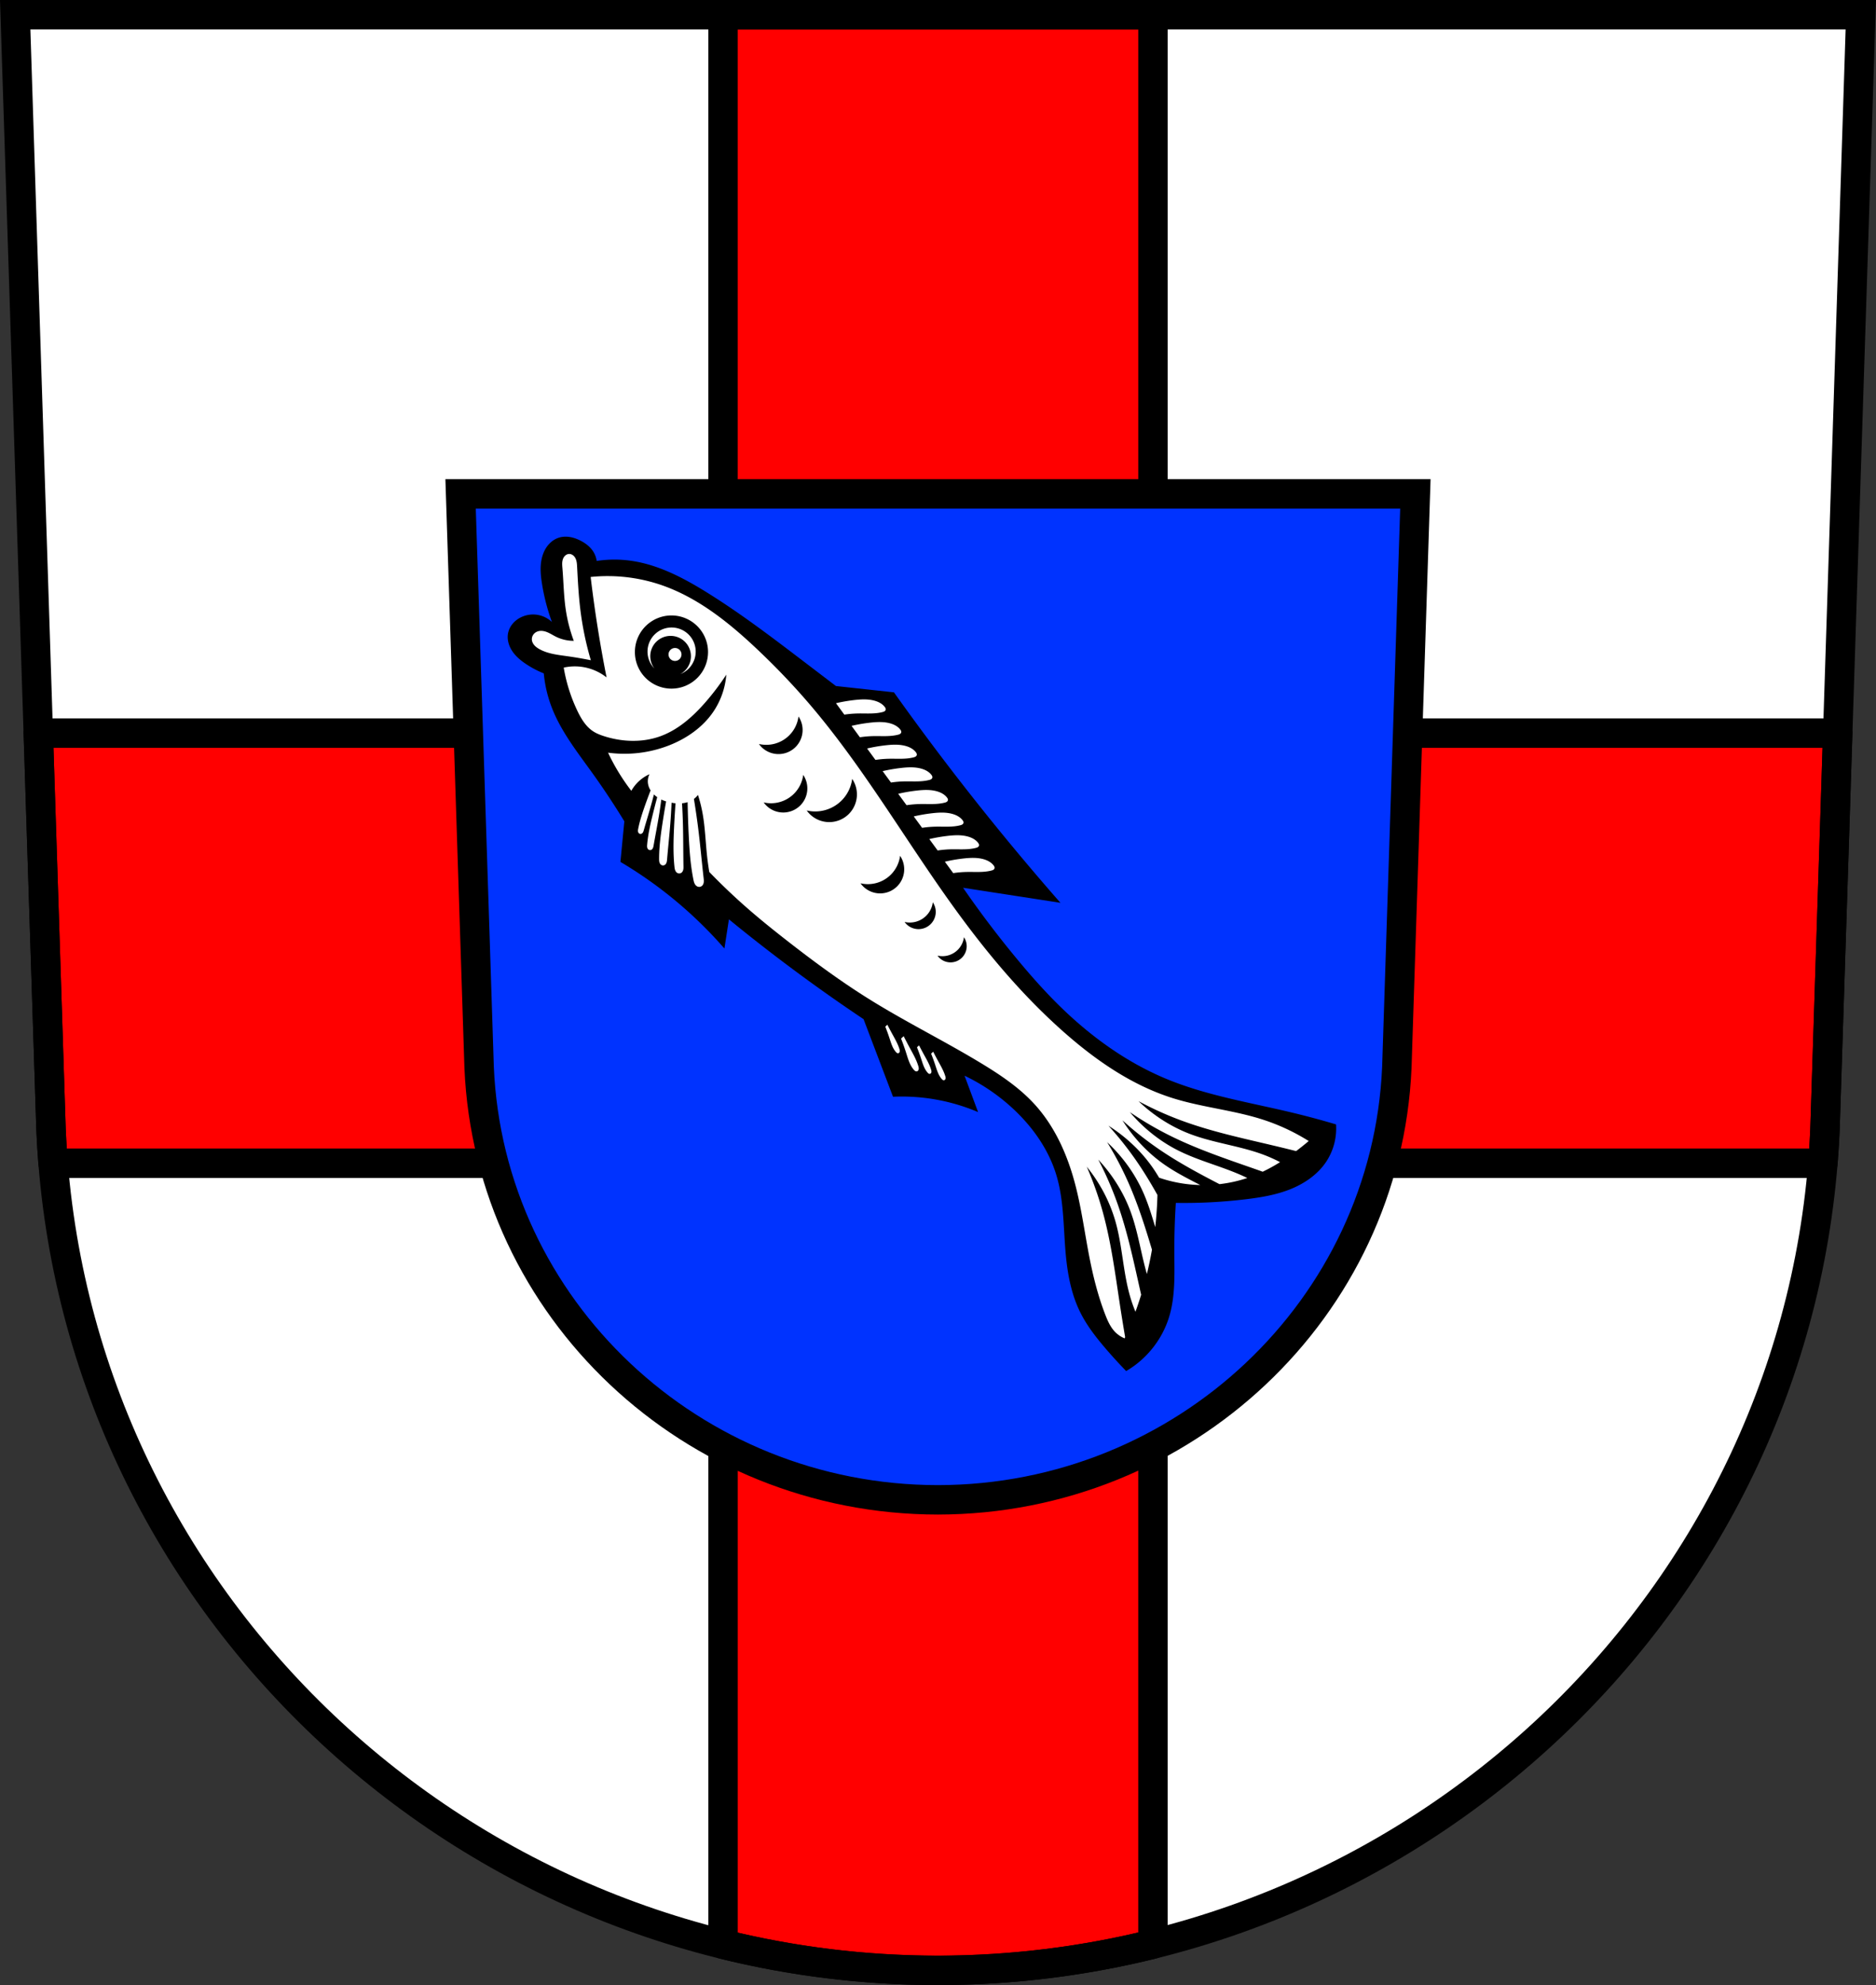 <svg xmlns="http://www.w3.org/2000/svg" width="701.33" height="741.77" viewBox="0 0 701.334 741.769"><rect x="0" y="0" width="701.334" height="741.769" fill="#333333" stroke="none"/><path d="m5.681 5.499 13.398 416.62c7.415 175.25 153.92 314.05 331.59 314.14 177.51-.215 324.07-139.06 331.59-314.14l13.398-416.62h-344.98z" fill="#fff" fill-rule="evenodd"/><g stroke="#000" stroke-width="11"><path d="M270.3 5.5v268.44H14.31l4.766 148.19c.178 4.201.435 8.379.771 12.537h250.46v291.84c25.759 6.362 52.681 9.748 80.36 9.764 27.677-.034 54.601-3.441 80.36-9.826v-291.78h250.45c.339-4.158.601-8.336.781-12.537l4.766-148.19h-255.99V5.498h-160.72z" fill="red" stroke-linejoin="round" stroke-linecap="round"/><g fill-rule="evenodd"><path d="m5.681 5.499 13.398 416.62c7.415 175.25 153.92 314.05 331.59 314.14 177.51-.215 324.07-139.06 331.59-314.14l13.398-416.62h-344.98z" fill="none"/><path d="m172.191 184.55 6.931 214.3c3.836 90.14 79.63 161.54 171.54 161.59 91.83-.111 167.65-71.53 171.54-161.59l6.931-214.3h-178.47z" fill="#03f"/></g></g><g fill-rule="evenodd"><path d="M206.331 232.41a76.653 76.653 0 0 1-3.708-14.269c-.364-2.287-.624-4.607-.46-6.917.164-2.31.772-4.624 2.033-6.566 1.094-1.685 2.701-3.073 4.607-3.708 1.363-.454 2.841-.514 4.259-.283 1.418.23 2.78.744 4.055 1.407 1.811.942 3.492 2.222 4.607 3.933a8.888 8.888 0 0 1 1.348 3.595 44.164 44.164 0 0 1 12.472-.112c10.365 1.385 19.88 6.392 28.763 11.91 12.505 7.768 24.24 16.699 35.954 25.617l12.247 9.326 21.685 2.359a996.657 996.657 0 0 0 28.09 37.527 985.466 985.466 0 0 0 34.16 41.12l-36.404-5.618a377.657 377.657 0 0 0 20.449 26.966c4.749 5.711 9.67 11.286 14.943 16.516 11.698 11.601 25.24 21.534 40.449 27.865 15.09 6.282 31.407 8.88 47.3 12.696a310.728 310.728 0 0 1 16.292 4.382 22.502 22.502 0 0 1-3.82 14.157c-3.202 4.694-8.126 8.02-13.41 10.113-5.284 2.091-10.948 3.03-16.59 3.707a192.931 192.931 0 0 1-26.07 1.348c-.4 6.171-.588 12.355-.562 18.539.034 8.04.407 16.238-1.91 23.932-2.555 8.484-8.434 15.919-16.1 20.361a177.305 177.305 0 0 1-8.02-8.806c-3.463-4.073-6.763-8.34-9.14-13.13-3.283-6.611-4.7-13.999-5.393-21.348-.952-10.09-.632-20.423-3.595-30.11-2.79-9.119-8.403-17.214-15.281-23.82a72.718 72.718 0 0 0-18.988-13.146l5.056 13.595a72.838 72.838 0 0 0-31.797-5.73l-11.01-28.988a651.17 651.17 0 0 1-50.336-37.302l-1.685 10.899a158.674 158.674 0 0 0-38.876-32.359l1.461-15.168a288.036 288.036 0 0 0-11.91-17.977c-5.666-7.894-11.811-15.642-15.281-24.719a47.425 47.425 0 0 1-2.921-12.584 35.905 35.905 0 0 1-6.629-3.483c-1.955-1.304-3.809-2.83-5.122-4.779-1.314-1.949-2.046-4.37-1.619-6.681a7.893 7.893 0 0 1 1.579-3.428 9.337 9.337 0 0 1 2.915-2.414 10.351 10.351 0 0 1 6.209-1.137c2.12.28 4.145 1.242 5.701 2.71"/><path d="M212.68 207c-.548.034-1.069.296-1.463.678-.395.381-.666.878-.828 1.402-.324 1.049-.218 2.176-.127 3.27.43 5.153.49 10.342 1.246 15.457a57.293 57.293 0 0 0 3 11.648 14.914 14.914 0 0 1-6.666-1.537c-1.127-.557-2.185-1.262-3.355-1.723a6.375 6.375 0 0 0-1.826-.447 4.062 4.062 0 0 0-1.85.264 3.265 3.265 0 0 0-1.432 1.127 2.96 2.96 0 0 0-.549 1.73c0 .804.372 1.575.893 2.188.52.613 1.192 1.08 1.893 1.475 3.095 1.744 6.737 2.147 10.256 2.639 3.02.422 6.02.934 9.01 1.537a117.258 117.258 0 0 1-3.957-19.2c-.625-5.204-.901-10.441-1.172-15.676-.055-1.068-.118-2.168-.58-3.133a3.448 3.448 0 0 0-.689-.979 2.888 2.888 0 0 0-.305-.258c-.432-.315-.968-.5-1.502-.467m14.799 8.271a61.467 61.467 0 0 0-6.66.328 488.059 488.059 0 0 0 2.744 19.68 488.566 488.566 0 0 0 3.205 17.85 19.251 19.251 0 0 0-8.924-3.891 19.205 19.205 0 0 0-7.096.229 60.708 60.708 0 0 0 5.04 16.02c1.418 2.988 3.183 5.971 5.951 7.781 1.262.825 2.683 1.371 4.119 1.83 6.807 2.176 14.337 2.446 21.05 0 6.725-2.449 12.238-7.416 16.934-12.816a92.237 92.237 0 0 0 7.686-10.184c-.384 5-2.118 9.901-4.969 14.03-3.928 5.691-9.863 9.808-16.295 12.348a45.919 45.919 0 0 1-22.943 2.777 77.752 77.752 0 0 0 8.694 14.251 14.896 14.896 0 0 1 6.797-6.211 5.934 5.934 0 0 0-.584 3.361c.118.964.473 1.876.992 2.697a214.47 214.47 0 0 0-2 5.398c-1.039 2.922-2.023 5.874-2.625 8.916-.06.304-.116.614-.09.922.013.154.048.308.111.449.063.141.154.271.273.369a.917.917 0 0 0 .909.14c.261-.104.464-.322.6-.568.136-.246.212-.521.289-.791.906-3.164 1.882-6.307 2.764-9.479a170.1 170.1 0 0 0 1.018-3.848c.236.23.479.452.736.654.162.127.331.243.5.359a268.156 268.156 0 0 0-1.883 7.336c-.822 3.413-1.577 6.858-1.883 10.355-.031.35-.058.702 0 1.047.034.172.09.342.178.494.088.152.208.285.354.383a1.025 1.025 0 0 0 1.043.057c.282-.147.482-.418.605-.711.124-.293.18-.609.234-.922.641-3.671 1.361-7.328 1.973-11 .34-2.043.635-4.091.906-6.145.578.277 1.178.511 1.793.703a336.19 336.19 0 0 0-1.436 8.691c-.637 4.235-1.191 8.498-1.186 12.781 0 .429.006.863.125 1.275.059.206.149.404.271.58.123.176.279.328.467.432a1.255 1.255 0 0 0 1.274-.037c.327-.207.542-.56.662-.928.119-.368.153-.759.186-1.145.386-4.529.874-9.05 1.227-13.582.196-2.528.338-5.059.449-7.592.147.026.292.068.439.09.344.052.69.089 1.039.119a376.262 376.262 0 0 0-.551 9.133c-.227 4.836-.357 9.694.145 14.51.05.482.108.972.289 1.422.091.225.211.438.369.621.158.184.355.334.578.43a1.415 1.415 0 0 0 1.427-.189c.344-.271.545-.689.637-1.117.092-.428.084-.871.076-1.309-.09-5.137-.062-10.277-.189-15.414a252.754 252.754 0 0 0-.346-8.08 9.895 9.895 0 0 0 2.084-.416c.083 4.146.217 8.29.42 12.432.27 5.522.648 11.06 1.744 16.479.11.543.23 1.093.484 1.584.127.246.29.475.49.666.2.191.439.342.703.426.274.087.571.1.852.035.28-.065.542-.206.75-.404.361-.346.544-.847.602-1.344.057-.497.002-.997-.055-1.494-.663-5.83-1.193-11.677-1.898-17.502-.49-4.04-1.072-8.07-1.73-12.09a7.637 7.637 0 0 0 1.506-1.488 53.135 53.135 0 0 1 1.752 7.01c.905 5.064 1.07 10.227 1.607 15.344.226 2.152.519 4.298.877 6.432a233.264 233.264 0 0 0 14.543 13.811c4.883 4.254 9.939 8.298 15.05 12.273 9.767 7.596 19.748 14.942 30.25 21.484 13.697 8.532 28.22 15.665 42.02 24.04 7.21 4.377 14.294 9.159 19.947 15.418 7.564 8.374 12.215 19.03 15.05 29.957 2.31 8.888 3.494 18.03 5.26 27.04 1.426 7.275 3.238 14.496 5.918 21.408.897 2.314 1.928 4.646 3.654 6.43a10.471 10.471 0 0 0 3.58 2.412c.067-.148.131-.299.197-.447a733.693 733.693 0 0 1-1.908-11.787c-1.779-11.667-3.284-23.417-6.404-34.799a126.759 126.759 0 0 0-6.04-17.11 59.544 59.544 0 0 1 5.287 7.689 56.673 56.673 0 0 1 5.295 12.273c2.731 9.272 2.922 19.14 5.592 28.43a54.956 54.956 0 0 0 2.033 5.809 138.978 138.978 0 0 0 2.127-6.348c-2.572-11.385-4.903-22.863-8.783-33.871a125.92 125.92 0 0 0-7.244-16.633 59.535 59.535 0 0 1 5.82 7.293c2.504 3.698 4.59 7.681 6.154 11.863 2.848 7.616 3.945 15.778 6.197 23.582.737-2.999 1.366-6.02 1.9-9.07-2.444-8.158-5.01-16.279-8.385-24.09a125.917 125.917 0 0 0-8.377-16.09 59.88 59.88 0 0 1 1.678 1.627 59.501 59.501 0 0 1 4.635 5.248 56.497 56.497 0 0 1 6.957 11.412c1.968 4.327 3.348 8.881 4.711 13.443.449-3.984.725-7.988.826-11.996-2.218-3.961-4.551-7.854-7.094-11.617a125.716 125.716 0 0 0-11.215-14.264 59.495 59.495 0 0 1 9.932 7.867 55.686 55.686 0 0 1 6.498 7.645c.893 1.27 1.714 2.583 2.512 3.912a51.033 51.033 0 0 0 15.373 2.742c-4.644-2.401-9.314-4.762-13.582-7.766-3.652-2.57-6.979-5.594-9.924-8.951a59.474 59.474 0 0 1-5.586-7.475 126.236 126.236 0 0 0 14.262 11.213c7.02 4.743 14.489 8.75 22.02 12.646a50.928 50.928 0 0 0 10.402-2.299c-8.47-4.148-17.871-6.189-26.27-10.498-3.973-2.039-7.689-4.576-11.07-7.492a59.585 59.585 0 0 1-6.568-6.629 126.257 126.257 0 0 0 15.68 9.129c10.599 5.19 21.863 8.862 32.992 12.787.33.117.658.238.988.355a64.434 64.434 0 0 0 6.498-3.578 55.146 55.146 0 0 0-6.01-2.707c-9.04-3.42-18.859-4.418-27.877-7.898-4.166-1.608-8.128-3.737-11.799-6.279a59.547 59.547 0 0 1-7.23-5.9 126.133 126.133 0 0 0 16.555 7.424c11.09 4.04 22.676 6.501 34.16 9.229a720.11 720.11 0 0 1 8.201 2c.044-.03.085-.063.127-.096a102.572 102.572 0 0 0 4.578-3.66 76.352 76.352 0 0 0-17.16-8.01c-10.976-3.541-22.636-4.559-33.641-8.01-15.166-4.756-28.575-13.985-40.506-24.486-15.692-13.813-29.19-29.962-41.42-46.912-18.2-25.21-33.782-52.37-54.01-75.979-6.111-7.133-12.624-13.917-19.451-20.367-10.555-9.973-22.19-19.337-35.93-24.03a61.967 61.967 0 0 0-19.656-3.303m23.742 14.705a13.671 13.671 0 0 1 9.469 4.004 13.671 13.671 0 0 1-.002 19.334 13.671 13.671 0 0 1-19.332.002 13.671 13.671 0 0 1 0-19.336 13.671 13.671 0 0 1 9.865-4.004m-.277 4.5a9.01 9.01 0 0 0-6.24 2.639 9.01 9.01 0 0 0-.079 12.656 7.6 7.6 0 0 1 .7-9.936 7.6 7.6 0 0 1 10.746 0 7.6 7.6 0 0 1 .002 10.75 7.6 7.6 0 0 1-1.723 1.286 9.01 9.01 0 0 0 3.094-2.016 9.01 9.01 0 0 0 0-12.74 9.01 9.01 0 0 0-6.5-2.639m1.367 7.656a2.42 2.42 0 0 0-1.676.71 2.42 2.42 0 0 0 0 3.423 2.42 2.42 0 0 0 3.424 0 2.42 2.42 0 0 0 0-3.424h-.002a2.42 2.42 0 0 0-1.746-.709m70.984 19.215c-1.225-.019-2.46.075-3.678.21a59.897 59.897 0 0 0-7.09 1.212l3.119 4.264a39.083 39.083 0 0 1 5.146-.434c3.056-.055 6.167.243 9.127-.52.248-.065.499-.138.717-.272.109-.067.211-.15.293-.25a.859.859 0 0 0 .174-.338.956.956 0 0 0-.057-.58 2.103 2.103 0 0 0-.311-.504 5.413 5.413 0 0 0-.373-.426c-.918-.943-2.167-1.537-3.445-1.887-1.182-.323-2.398-.456-3.623-.475m-24.785 6.383a9.01 9.01 0 0 1-1.096 11.408 9.01 9.01 0 0 1-12.742 0 9.01 9.01 0 0 1-.947-1.134 12.149 12.149 0 0 0 11.334-3.237 12.149 12.149 0 0 0 3.45-7.037m30.603 2.076c-1.225-.018-2.46.08-3.678.213a59.891 59.891 0 0 0-7.09 1.211l3.119 4.264a39.056 39.056 0 0 1 5.145-.436c3.057-.055 6.169.243 9.129-.52.248-.065.497-.136.715-.27.109-.068.21-.152.293-.25a.867.867 0 0 0 .174-.34.964.964 0 0 0-.057-.58 2.052 2.052 0 0 0-.31-.5 5.473 5.473 0 0 0-.372-.43c-.918-.944-2.167-1.538-3.445-1.888-1.182-.323-2.398-.456-3.623-.475m5.814 8.461c-1.226-.019-2.462.077-3.68.211a59.864 59.864 0 0 0-7.088 1.213l3.119 4.264a39.056 39.056 0 0 1 5.145-.436c3.056-.055 6.17.245 9.13-.52.249-.064.498-.137.716-.27a1.18 1.18 0 0 0 .29-.25.847.847 0 0 0 .175-.34.95.95 0 0 0-.06-.579 2.087 2.087 0 0 0-.306-.504 5.39 5.39 0 0 0-.371-.426c-.918-.943-2.17-1.539-3.447-1.889-1.182-.323-2.397-.456-3.623-.475m5.814 8.461c-1.225-.019-2.458.075-3.676.21a59.941 59.941 0 0 0-7.092 1.216l3.12 4.262a39.225 39.225 0 0 1 5.146-.434c3.056-.055 6.169.241 9.129-.523.248-.064.499-.137.717-.27.109-.068.209-.15.29-.249a.863.863 0 0 0 .173-.34.956.956 0 0 0-.057-.58 2.095 2.095 0 0 0-.31-.504 5.36 5.36 0 0 0-.37-.424c-.918-.943-2.17-1.539-3.447-1.889-1.181-.323-2.398-.456-3.623-.475m-40.463 2.834a9.01 9.01 0 0 1-1.096 11.408 9.01 9.01 0 0 1-12.74 0 9.01 9.01 0 0 1-.947-1.134 12.149 12.149 0 0 0 11.332-3.239 12.149 12.149 0 0 0 3.45-7.035m18.304 1.485a10.364 10.354 45 0 1-1.254 13.117 10.364 10.354 45 0 1-14.65-.008 10.364 10.354 45 0 1-1.09-1.305 13.976 13.962 45 0 0 13.029-3.715 13.976 13.962 45 0 0 3.965-8.09m27.975 4.142c-1.225-.02-2.458.077-3.676.21a59.935 59.935 0 0 0-7.092 1.216l3.12 4.262a39.054 39.054 0 0 1 5.146-.434c3.056-.055 6.169.245 9.129-.52.248-.064.497-.14.715-.273.109-.067.21-.151.293-.25a.859.859 0 0 0 .174-.338.95.95 0 0 0-.057-.578 2.095 2.095 0 0 0-.31-.504 5.413 5.413 0 0 0-.372-.426c-.918-.943-2.17-1.54-3.447-1.89-1.182-.322-2.398-.457-3.623-.476m5.814 8.46c-1.225-.018-2.46.078-3.678.212a59.875 59.875 0 0 0-7.088 1.217l3.12 4.262a39.029 39.029 0 0 1 5.144-.438c3.056-.055 6.17.245 9.13-.52.249-.064.498-.137.716-.271a1.18 1.18 0 0 0 .29-.25.867.867 0 0 0 .175-.34.95.95 0 0 0-.06-.578 2.095 2.095 0 0 0-.308-.504 5.36 5.36 0 0 0-.371-.424c-.918-.943-2.17-1.54-3.447-1.89-1.182-.322-2.398-.457-3.623-.476m5.816 8.46c-1.225-.017-2.46.078-3.678.212a59.903 59.903 0 0 0-7.09 1.215l3.12 4.264a39.056 39.056 0 0 1 5.146-.436c3.056-.055 6.169.243 9.129-.521.248-.064.497-.137.715-.271.109-.067.21-.15.293-.248a.867.867 0 0 0 .174-.34.958.958 0 0 0-.061-.58 2.087 2.087 0 0 0-.307-.504 5.39 5.39 0 0 0-.371-.426c-.918-.943-2.17-1.54-3.447-1.89-1.182-.322-2.398-.455-3.623-.474m-21.694 7.681a9.01 9.01 0 0 1-1.095 11.408 9.01 9.01 0 0 1-12.743 0 9.01 9.01 0 0 1-.947-1.134 12.149 12.149 0 0 0 11.334-3.237 12.149 12.149 0 0 0 3.451-7.037m27.508.78c-1.225-.02-2.458.074-3.676.208a59.935 59.935 0 0 0-7.092 1.215l3.121 4.266a39.227 39.227 0 0 1 5.145-.436c3.056-.055 6.17.241 9.13-.523.247-.064.498-.135.716-.27a1.18 1.18 0 0 0 .291-.25.867.867 0 0 0 .174-.34.957.957 0 0 0-.059-.58 2.095 2.095 0 0 0-.309-.504 5.36 5.36 0 0 0-.37-.424c-.919-.943-2.17-1.539-3.448-1.889-1.18-.323-2.398-.456-3.623-.475m-15.271 16.594a6.416 6.436 45 0 1-.795 8.139 6.416 6.436 45 0 1-9.088.013 6.416 6.436 45 0 1-.674-.808 8.651 8.678 45 0 0 8.088-2.323 8.651 8.678 45 0 0 2.469-5.021m11.642 13.057a6.005 6.028 45 0 1-.744 7.619 6.005 6.028 45 0 1-8.511.017 6.005 6.028 45 0 1-.63-.758 8.098 8.13 45 0 0 7.573-2.177 8.098 8.13 45 0 0 2.312-4.701m-28.635 32.684-.773.729a74.4 74.4 0 0 1 1.617 4.46c.577 1.768 1.12 3.619 2.352 5.01.114.13.236.255.383.345.147.09.325.143.494.11a.625.625 0 0 0 .338-.194.95.95 0 0 0 .188-.348c.05-.177.051-.363.025-.545a3.266 3.266 0 0 0-.13-.533c-.585-1.873-1.572-3.591-2.517-5.311a143.859 143.859 0 0 1-1.977-3.723m6.092 4.279-.967.91a83.236 83.236 0 0 1 1.951 5.512c.69 2.184 1.332 4.48 2.861 6.186.141.158.291.309.473.418a.884.884 0 0 0 .605.133.781.781 0 0 0 .424-.242c.11-.124.19-.274.234-.434.062-.22.068-.45.04-.676a4.215 4.215 0 0 0-.157-.662c-.693-2.313-1.902-4.432-3.057-6.553a164.19 164.19 0 0 1-2.408-4.592m5.752 3.436-.773.729a74.4 74.4 0 0 1 1.617 4.46c.577 1.768 1.12 3.619 2.352 5.01.114.13.238.257.385.347.147.09.323.14.492.109a.625.625 0 0 0 .338-.195.95.95 0 0 0 .188-.348c.05-.177.051-.363.025-.545a3.289 3.289 0 0 0-.13-.535c-.585-1.873-1.572-3.59-2.517-5.31a143.859 143.859 0 0 1-1.977-3.722m5.291 2.373-.775.727a74.497 74.497 0 0 1 1.615 4.465c.577 1.767 1.121 3.616 2.354 5.01.114.129.234.256.381.346a.71.71 0 0 0 .494.107.628.628 0 0 0 .34-.193.916.916 0 0 0 .186-.346c.05-.177.053-.363.027-.545a3.295 3.295 0 0 0-.133-.535c-.584-1.873-1.569-3.591-2.514-5.311a143.796 143.796 0 0 1-1.975-3.723" fill="#fff"/></g></svg>